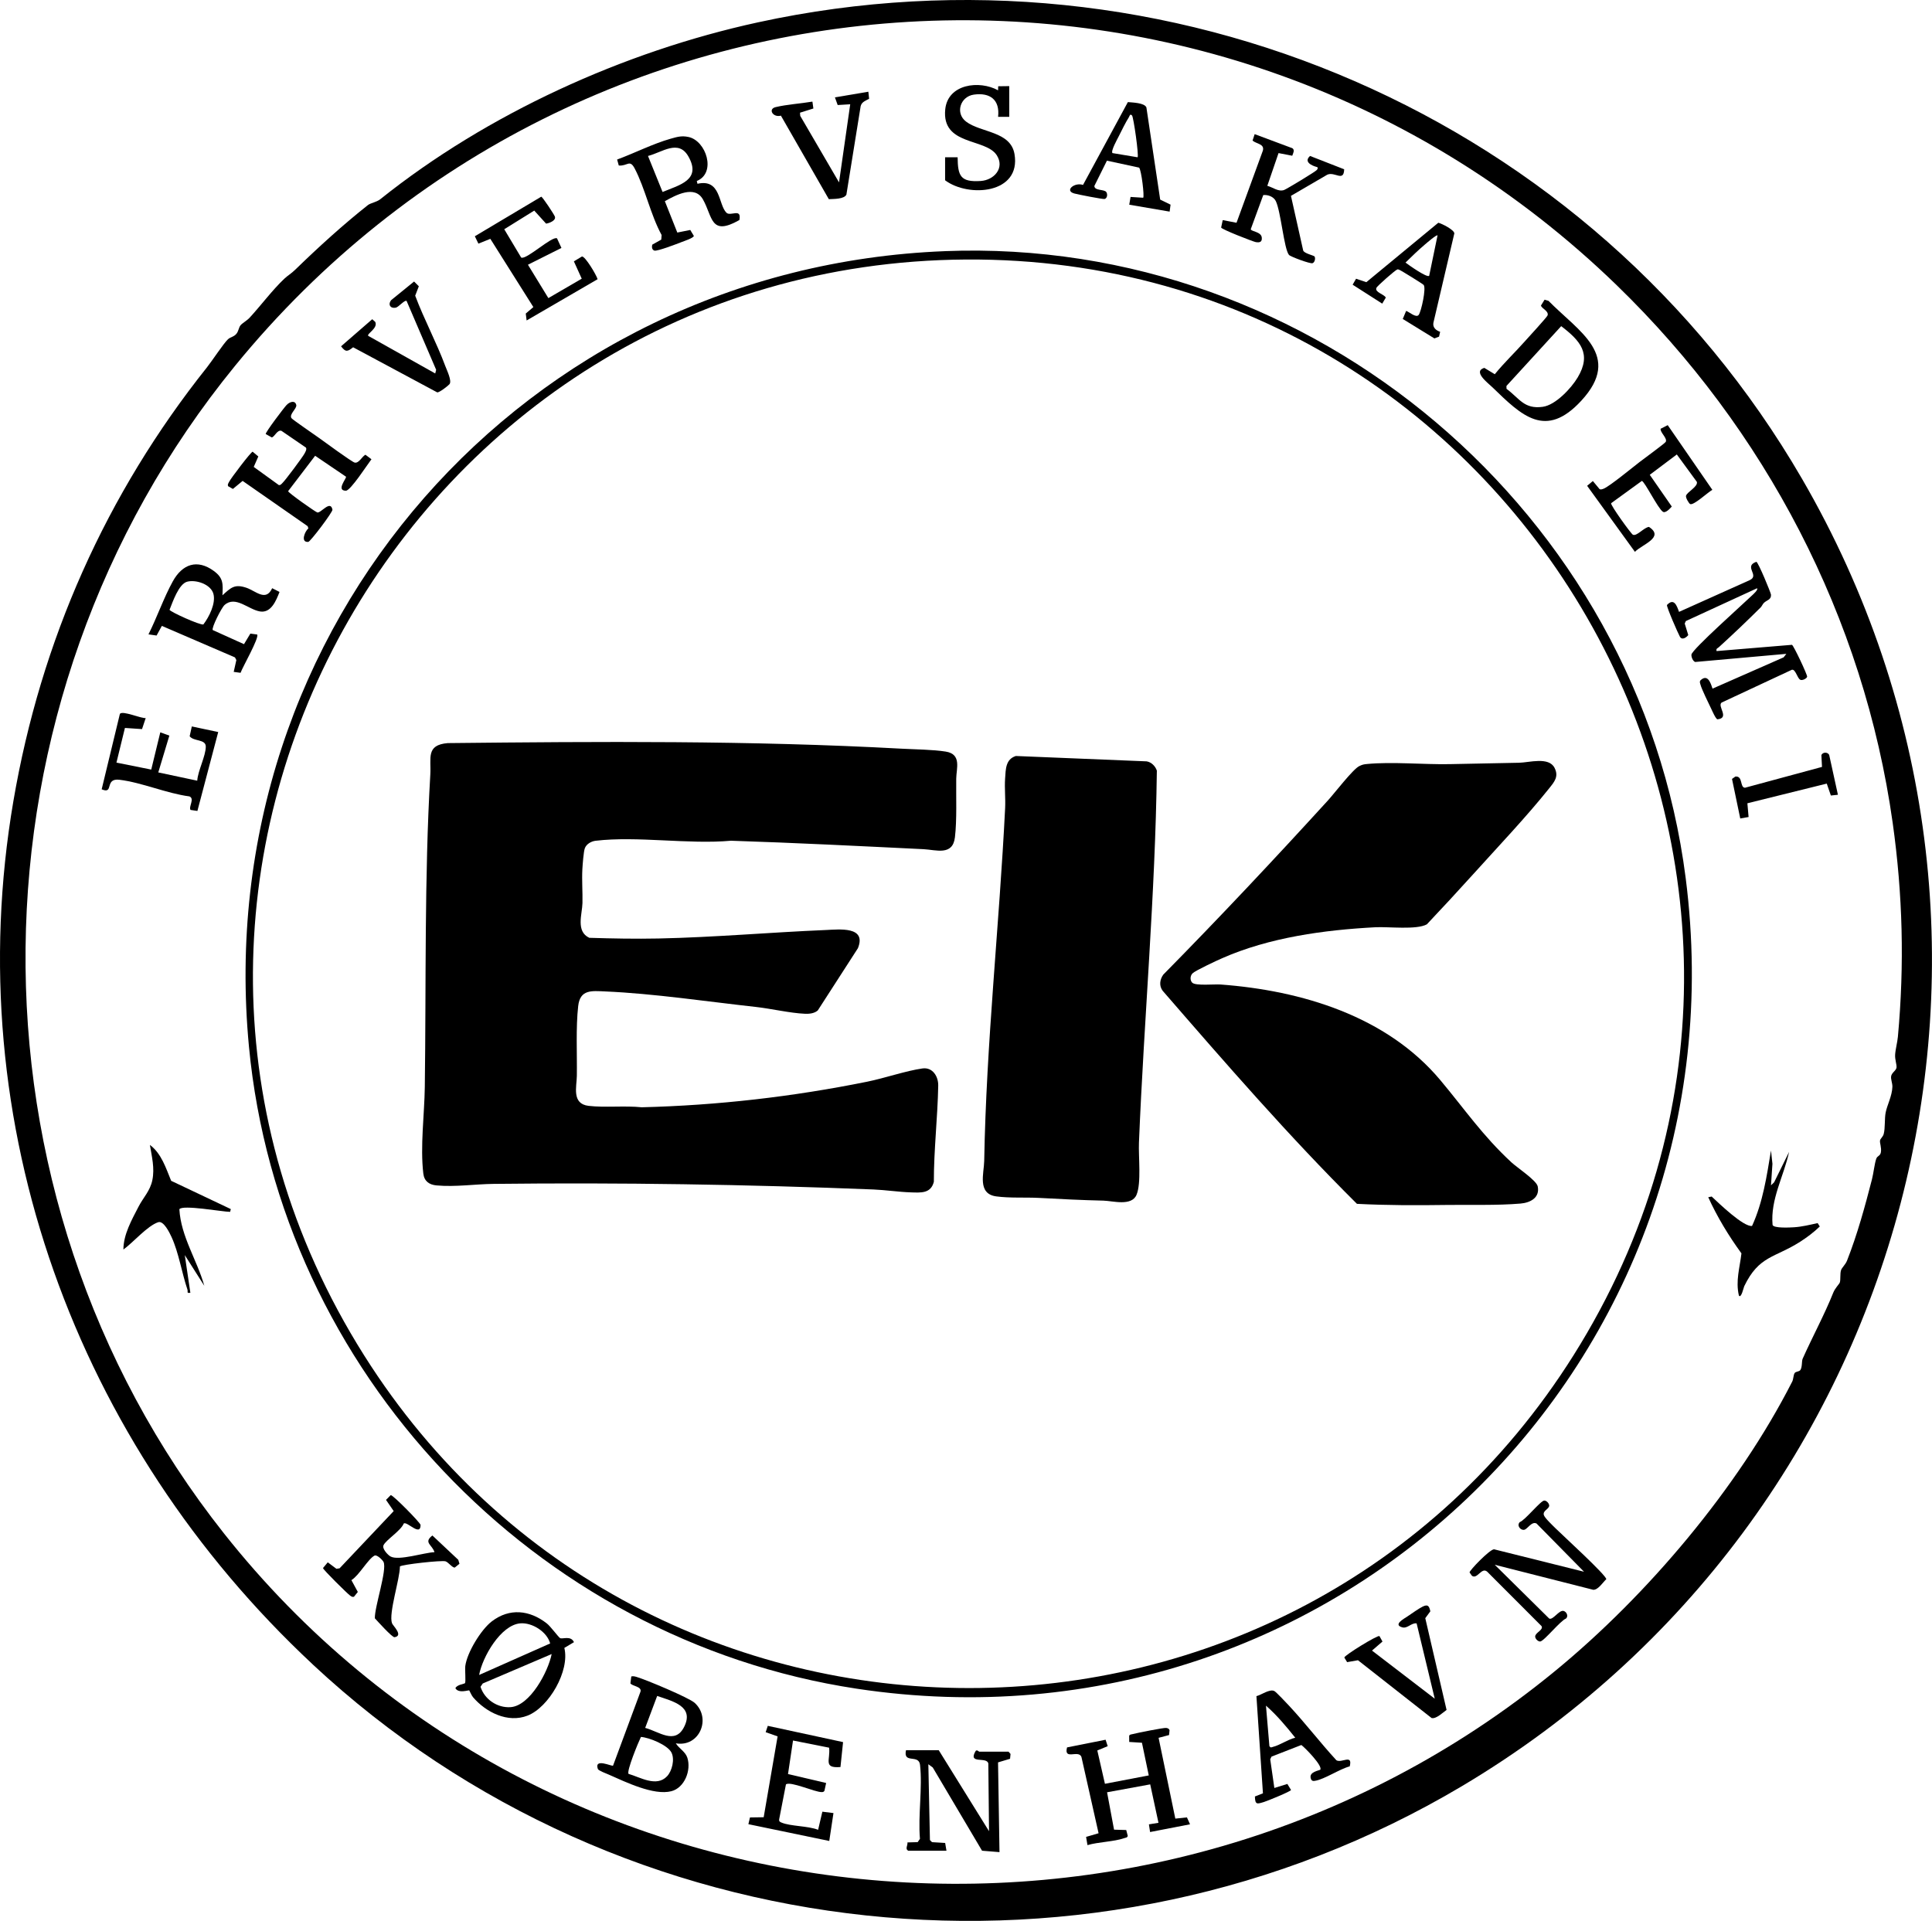 <?xml version="1.0" encoding="UTF-8"?>
<svg id="Layer_1" data-name="Layer 1" xmlns="http://www.w3.org/2000/svg" viewBox="0 0 1037.9 1032.03">
  <path d="M167.95,894.17C41.08,775.78-22.42,603.93,7.18,430.48c14.75-86.44,49.85-165.17,104.05-233.18,2.68-3.37,8.86-12.79,11.24-15.02,1.36-1.27,3.14-1.25,4.54-2.95,1.17-1.43,1.21-3.3,2.2-4.55.87-1.1,3.45-2.52,4.9-4.09,5.97-6.48,12.5-15.21,18.71-21.01,1.96-1.83,3.46-2.51,5.94-4.93,12.04-11.73,25.74-24.18,38.88-34.56,1.46-1.15,4.61-1.52,6.71-3.2,57.29-45.81,130.6-79.25,202.77-94.97,220.15-47.97,447.88,50.45,560.88,245.1,142.62,245.68,59.7,558.57-182.77,702.6-196.71,116.85-450.57,90.04-617.3-65.54ZM868.47,153.18C655.97-52.74,313.25-32.51,126.26,196.56c-147.3,180.45-150.78,444.25-5.98,627.24,173.87,219.74,499.78,250.87,715.31,73.83,49.62-40.76,98.21-98.39,127.21-155.34.69-1.35.62-3.5,1.28-4.54s2.45-.67,3.13-1.73c1.07-1.66.6-4.68,1.22-6.06,5.25-11.76,11.71-23.62,16.44-35.48.96-2.4,3.18-4.58,3.48-5.37.56-1.45.04-4.85.71-6.75.49-1.39,2.37-2.96,3.2-5.08,5.53-14.06,9.64-29.06,13.4-43.71.84-3.28,1.37-8.41,2.3-11.03.6-1.69,2.13-1.37,2.48-3.46.45-2.64-.74-5.01-.44-6.43.2-.92,1.55-1.9,1.94-3.33.89-3.23.39-8.26,1.08-11.67.8-3.95,3.45-8.89,3.6-13.7.07-2.09-.96-4.04-.66-5.77.34-1.95,2.73-3,2.89-4.69.15-1.52-.89-4.2-.76-6.72.16-2.99,1.21-6.71,1.49-9.76,3.56-38.77,2.61-76.41-2.79-114.86-15.48-110.26-68.45-211.57-148.33-288.98Z"/>
  <path d="M507.56,134.93c198.11-7.81,372.9,140.79,398.01,336.77,33.16,258.83-187.18,474.65-445.32,435.58-173.17-26.21-309.94-170.48-326.51-345-21.41-225.52,148.01-418.44,373.82-427.34ZM518.8,139.43c-300.11,2.01-484.41,333.07-323.17,588.79,150.18,238.18,499.61,238.4,649.65,0,161.3-256.28-25.15-590.81-326.48-588.79Z"/>
  <path d="M945.89,326.31c-7.27,7.23-14.87,14.48-22.46,21.38-.73.66-1.61.66-1.26,2.11l40.51-3.36c.9.4,8.36,16.22,8.14,17.15-.23.99-2.62,2.18-3.68,1.63-1.67-.86-2.53-5.85-4.53-5.37l-37.72,17.6c-2.54,1.93,4.55,8.34-2.26,9.01-.94-.22-2.78-4.5-3.34-5.67-1.3-2.69-5.22-10.7-5.78-13-.2-.8-.61-1.47.01-2.26,3.76-3.55,5.4,1.08,6.47,4.45l38.2-16.81,1.46-1.88-48.96,4.37c-1.27-.44-2.15-2.71-2.02-3.98.29-2.73,28.37-27.71,32.64-31.86.61-.59,3.38-3.02,2.6-3.76l-38.25,17.61-.6,1.35,1.9,6.18c-1.12,1.42-3.35,2.86-4.48.9-.97-1.69-7.33-16.23-6.95-17.07,3.77-3.94,5.28.32,6.47,3.71l37.93-17.03c5.64-2.55-3.49-7.39,3.61-9.87.96.07,7.81,16.68,7.87,17.66.18,2.78-2.29,2.9-3.8,4.4-.75.75-1.08,1.76-1.71,2.39Z"/>
  <path d="M122.6,261.26c-.54-.89.2-1.8.59-2.58.83-1.68,11.53-15.83,12.53-16l3.05,2.56-2.46,5.62,13.54,9.79c.99.01,1.3-.6,1.89-1.15,1.51-1.4,10.86-13.93,11.87-15.85.46-.87,1.3-2.23.76-3.16l-13.17-9.02c-2.28-.72-3.64,3.24-5.2,3.54l-3.25-1.81c-.21-.94,9.86-14.22,11.25-15.66,1.58-1.63,4.52-2.71,5.16.06.44,1.87-3.95,4.93-2.59,7.05.48.75,12.43,8.92,14.41,10.35,2.73,1.96,17.97,13.14,19.53,13.52,2.29.56,3.91-3.22,5.8-4.21l3.24,2.43c-2.05,2.63-11.22,16.89-13.72,16.9-5.51,0,.51-6.75.04-7.53l-16.57-11.24-14.52,19.03c.17.96,14.67,11.15,15.67,11.42,1.91.52,7.1-6.96,8.14-1.48.23,1.2-11.85,17.21-12.99,17.31-4.37.36-1.76-5.83.06-7.26l-.38-1.18-34.94-24.33-5.22,4.31-2.53-1.43Z"/>
  <path d="M622.41,933.66l8.99,43.42,6.24-.66,1.66,3.71-21.46,4.16-.63-4.12,5.14-.85-4.44-20.64-23.18,4.25,3.75,20.09,6.55.19.82,3.17c-.3,1.01-1.12.92-1.87,1.18-5.5,1.95-13.93,2.02-19.78,3.76l-.74-4.42,6.71-1.96-9.21-40.99c-1.53-4.08-9.6,2.03-7.73-5.13l20.71-4.12,1.13,3.46-5.58,2.31,4.09,17.9,23.55-4.5-3.66-17.55-6.84-.43-.03-3.25c.19-.83,1.45-.84,2.1-1.02,2.14-.59,16.52-3.44,17.77-3.26.84.12,1.53.35,1.83,1.24l-.27,2.58-5.63,1.49Z"/>
  <path d="M252.05,908.2c-.32-.23-5.72,1.78-7.4-1.17.79-1.95,4.87-2.3,5.15-2.73.52-.79-.1-7.22.16-9.21.94-7.24,8.45-19.55,14.24-23.98,9.53-7.3,20.32-6.1,29.52,1.08,2.09,1.63,6.21,7.32,7.15,7.89,1.23.76,5.76-1.55,7.47,2.2l-5.17,3.09c3.03,12.3-8.29,31.9-19.79,36.38-10.63,4.14-22.36-1.81-29.29-9.93-.76-.89-1.87-3.51-2.03-3.63ZM257.4,899.9l38.16-16.93c-1.69-6.29-9.71-11.33-16.05-10.8-10.54.89-20.4,18.18-22.11,27.73ZM296.36,888.67l-37.02,15.81-1.2,1.77c2.12,6.73,9.03,11.44,16.14,10.95,10.52-.73,20.25-19.2,22.08-28.52Z"/>
  <path d="M835.49,820.95c3.34,3.34,27.75,25.6,27.42,27.51-1.9,1.75-4.29,5.7-6.95,5.69l-52.95-13.45,29.24,28.89c2,1.03,5.3-4.7,7.71-4.09,1.57.39,2.8,2.75,1.33,4.09-3.07,1.15-11.92,12.33-13.92,12.34-1.17,0-2.65-1.48-2.65-2.65.01-2.18,4.54-3.48,3.44-5.61l-29.24-29.28c-3.01-2.59-5.3,4.32-8.17,2.23l-1.28-1.8c0-1.15,10.76-12.33,13.15-12.44l48.34,12.06-25.49-25.89c-2.52-1.39-4.84,2.87-6.51,3.32-2.06.54-4.31-2.22-2.52-4.08,2.96-1.1,11.22-11.58,13.17-11.59,1.23,0,2.52,1.4,2.65,2.65,0,1.96-3.49,2.67-2.91,5.06.38,1.54,4.71,5.61,6.15,7.04Z"/>
  <path d="M363.07,936.64c1.69,2.78,5.1,4.42,6.17,7.69,2.21,6.74-1.46,16.18-8.56,18.02-9.48,2.46-24.62-4.95-33.56-8.88-1.25-.55-5.65-2.17-5.95-3.06-2.12-6.1,7.54-1.24,8.17-1.8l14.72-39.69c.91-2.88-4.44-2.94-5.4-4.52l.48-3.71c1.03-.27,1.99.02,2.97.31,4.86,1.42,28.02,11.1,31.08,13.89,9.1,8.29,2.59,23.94-10.11,21.74ZM346.61,928.34c7.3,1.9,15.94,9.2,20.86-.43,5.75-11.26-6.23-13.91-14.43-16.73l-6.44,17.16ZM358.32,954.36c2.74-2.87,4.25-9.15,2.4-12.77-2.09-4.1-12.03-8.11-16.4-8.39-1.3,2.59-7.84,18.46-6.65,19.84,6.24,1.79,14.97,7.28,20.65,1.32Z"/>
  <path d="M504.34,940.38l26.98,43.46-.38-36.35c-.74-3.98-11.29.72-6.76-6.83.86-.68,1.64.46,1.89.46h15.74l1.06,1.21-.25,2.6-6.46,1.94.78,48.22-9.37-.76-26.48-44.72-2.37-1.74.85,40.74,1.12,1.12,7.06.43.7,4.17h-20.61c-1.71-1.07-.15-2.78-.34-4.46l5.48-.15,1.23-1.77c-1.09-12.57,1.44-27.5.04-39.77-.68-5.91-9.17-.32-7.54-7.83h17.61Z"/>
  <path d="M119.5,319.83c4.53-4.08,6.44-6.16,12.72-4.1,5.13,1.69,10.61,7.74,13.99.29l3.95,2.01c-1.75,4.46-4.44,11.44-10.44,10.49-6.3-1-13.21-8.72-19.11-3.45-1.59,1.42-7.13,12.31-6.31,13.44l16.78,7.58,3.41-5.68,3.66.49c1.22,1.74-7.85,17.51-8.92,20.58l-3.68-.5,1.42-6.34-.74-1.44-39.28-16.93-2.83,5.18-4.36-.63c4.55-9.05,8.22-19.72,13.08-28.5,5.11-9.22,13.07-12.14,22.08-5.52,5.16,3.79,4.86,6.97,4.57,13.05ZM100.57,312.52c-4.57,1.18-7.84,11.03-9.49,15.1.23,1.03,16.47,8.42,18.18,7.87,3.09-4.03,6.77-11.33,5.39-16.44s-9.28-7.77-14.07-6.53Z"/>
  <path d="M374.32,97.25l.37,1.49c12.66-2.88,11.1,11.08,15.55,15.54,2.19,2.19,8.27-2.81,6.97,3.94-15.71,8.91-14.25-1.75-19.62-11.15-4.44-7.78-14.56-2.24-20.42,1.02l6.69,16.85,6.96-1.39,1.93,3.21c-.26,1.15-5.15,2.73-6.5,3.26-2.35.93-13.17,5.09-14.69,4.62-1.38-.43-1.48-2.03-1.15-3.2l4.83-2.7.19-2.47c-5.97-10.92-8.83-25.02-14.48-35.77-2.67-5.07-3.86-1.16-8.53-1.58l-.89-3.21c9.21-3.38,19.35-8.54,28.71-11.17,3.53-.99,5.86-1.74,9.62-.95,9.51,2,15.14,19.32,4.46,23.66ZM348.11,83.79l7.83,19.35c9.23-3.8,20.99-6.47,13.9-19.04-5.36-9.5-14.16-2.18-21.73-.31Z"/>
  <path d="M233.41,833.95c-1.18-4.02-6.08-5.16-1.12-8.98l13.91,13.07.63,2.13-2.55,2.05c-1.39-.01-3.32-2.78-4.9-3.36-1.94-.71-23.82,1.74-24.54,2.75.01,6.72-6.18,25.23-4.24,30.53.48,1.32,6.28,6.65,1.37,7.48-1.26.21-9.18-8.63-10.59-10.16-.21-6.04,6.65-25.97,4.67-30.26-.46-.99-3.55-4.1-4.85-3.43-3.5,1.81-8.36,10.77-12.42,13.18l3.45,6.35-2.05,2.55c-.93.34-1.43-.16-2.13-.63-1.3-.88-14.35-13.74-14.53-14.76l2.56-3.08,4.65,3.48,1.71-.27,29.06-30.74-4.13-6.02,2.54-2.56c1.12-.2,16.03,14.92,16.03,16.05,0,6.46-7.31-2.16-9.03-.79-1.54,3.86-9.56,8.81-10.88,11.67-.86,1.86,2.25,5.17,3.73,6.02,4.32,2.49,18.23-2.11,23.65-2.29Z"/>
  <path d="M829.76,161.02l2.13.63c16.27,16.57,39.99,29.38,17.6,53.65-19.13,20.73-31.89,8.15-47.63-7.12-2.51-2.43-10.84-8.6-4.47-10.54l5.63,3.42c5.02-6.18,10.84-11.69,16.11-17.63,1.69-1.91,12.04-13.12,12.28-14.03.62-2.38-3.14-3.53-3.58-5.25l1.94-3.14ZM838.7,175.23l-29.42,32.14.04,1.53c7,5.18,9.43,11.05,19.47,9.67,6.91-.95,15.3-9.98,18.74-15.73,7.69-12.85,1.38-19.77-8.83-27.61Z"/>
  <path d="M694.25,83.68l-7.4-1.43-6.03,17.59c2.91.75,5.9,3.31,8.96,2.26,1.33-.45,17.1-9.98,17.69-10.83.38-.55.83-1.35-.09-1.55-3.05-.83-7.02-2.88-3.6-5.93l18.33,7.16c-.2,7.05-5.02,1.1-9.07,2.9l-19.52,11.38,6.56,29.3c.4,1.62,5.77,2.7,6.13,3.28.57.91.15,3.2-1.13,3.6s-11.83-3.51-12.62-4.45c-2.68-3.22-4.34-23.27-7.07-28.91-1.13-2.34-4.18-3.53-6.75-3.24l-6.71,18.32c.13,1.29,5.59,1.28,5.92,4.5.25,2.41-1.13,2.8-3.22,2.45-1.3-.22-18.42-6.84-18.61-7.84l.85-3.99,7.41,1.43,14.15-38.74c1.01-3.66-3.41-3.59-5.54-5.4l1.14-3.47,20.27,7.56c1.43,1.04.36,2.68-.08,4.05Z"/>
  <path d="M951.4,636.84l1.69-1.64,8.04-16.33c-2.83,13.07-10.12,25.51-8.88,39.24.61,1.88,9.33,1.4,11.54,1.26,4.1-.25,8.65-1.35,12.67-2.24l1.16,1.82c-3.22,3.1-6.79,5.79-10.55,8.2-13.68,8.75-22.12,7.4-30.05,23.91-.34.7-1.58,6.7-2.86,5.01-1.84-7.9.47-14.93,1.37-22.68-6.88-9.43-12.99-19.52-17.84-30.16l1.85-.37c3.69,3.46,17.17,16.5,21.69,15.79,5.83-12.72,7.91-26.79,10.17-40.52l.78,7.15-.78,11.58Z"/>
  <path d="M91.95,634.41l32.04,15.19-.37,1.49c-3.95,0-25.65-3.98-27.26-1.41.82,14.69,9.56,27.4,13.39,41.13l-10.48-16.49,2.99,20.23c-2.24.4-1.18-.59-1.58-1.75-3.02-8.95-4.65-19.76-8.54-28.22-1.13-2.47-4.28-8.87-7.14-7.93-5.8,1.89-13.59,11.02-18.71,14.68.03-8.14,4.47-15.91,8.11-22.99,2.55-4.96,6.26-8.5,7.44-14.29,1.33-6.51-.28-12.55-1.31-18.93,6.21,4.64,8.58,12.42,11.42,19.3Z"/>
  <path d="M895.91,228.4l23.99,34.78c-2.18,1.09-10.22,8.7-11.98,7.6-.68-.43-2.43-3.36-2.17-4.39.53-2.07,6.52-4.9,5.83-7.49l-10.77-14.73-14.53,10.93,11.83,17.05c-.92,1.04-3.38,3.79-4.82,2.78-2.68-1.86-9.71-16.18-11.26-16.55l-16.51,11.98c-.52.89,10.69,16.43,11.68,16.92,2.07,1.02,5.93-3.9,8.65-4.19,8.59,5.62-3.68,9.4-7.55,13.39l-25.67-35.47,3.08-2.56,3.6,4.33c.67.39,1.5.03,2.16-.21,3.05-1.13,15.77-11.6,19.38-14.37,1.96-1.51,13.58-10.01,14-10.79,1.05-1.96-3.05-5.01-2.74-7.04l3.79-1.94Z"/>
  <path d="M279.99,138.36c2.61,1.52,16.67-11.81,19.26-10.29l2.36,5.14-17.99,9.02,10.97,17.93,17.93-10.43-4.22-9.32,4.32-2.6c1.71-.29,7.86,10.05,8.42,12.2l-38.13,22.16-.46-3.71,4.08-3.48-23.11-36.66-6.41,2.58-1.92-3.97,35.67-21.25c.69.06,6.75,9.29,7.29,10.57.92,2.15-2.94,3.68-4.69,3.89l-6.35-7-16.12,10.02,9.1,15.22Z"/>
  <path d="M78.28,385.78l-1.98,5.94-9.19-.62-4.55,18.62,18.69,3.75,4.86-20.01,4.87,1.76-5.95,19.77,20.93,4.45c.36-5.42,4.6-13.25,4.59-18.34-.01-4.08-6.53-2.67-8.66-5.54l1.16-5.27,14.18,3.01-11.18,42.39-3.69-.54c-1.15-1.79,2.38-6.01-.6-7.27-12.28-1.61-25.5-7.46-37.54-8.93-8.32-1.02-2.8,8.06-9.6,5.11l9.79-40.53c1.51-1.92,11.07,2.52,13.87,2.26Z"/>
  <path d="M452.91,935.97l-1.4,13.4c-9.51.75-5.31-3.9-6.1-10.4l-19.39-3.85-2.69,18.02,20.48,4.8-.91,4.19c-.39.61-.78.69-1.45.7-3.65.08-16.74-5.98-19.23-4.15l-3.66,18.87c-.11,1.03.42,1.29,1.24,1.64,4.77,2.05,14.4,1.77,19.7,3.9l2.28-9.73,5.97.74-2.26,14.99-43.45-9.02.85-3.62,7.37-.11,7.48-43.44-6.41-2.26,1.14-3.4,40.42,8.73Z"/>
  <path d="M773.67,178.27l-.59,2.59-2.5.96-16.99-10.45,1.81-4.34c1.57.47,5.38,3.99,6.75,2.15s4.15-14.44,2.64-16.12c-.51-.57-12.26-7.86-13-8.07-.43-.12-.78-.45-1.25-.15-.99.29-10.73,8.8-11.13,9.86-.89,2.36,4.13,3.33,5.07,5.18l-1.92,3.25-15.9-10.17,1.84-3.21,5.52,1.85,38.66-31.93c2.13.56,8.32,3.69,8.62,5.68l-11.25,48.06c-.48,2.57,1.43,4.11,3.61,4.86ZM772.27,126.47c-.49-.56-6.01,4.23-6.75,4.86-3.61,3.04-7.09,6.45-10.47,9.75,1.71,1.3,11.46,8.21,12.72,7.12l4.5-21.73Z"/>
  <path d="M507.71,84.5h6.74c.1,10.06,1.53,13.44,12.36,12.74,7.31-.47,13.07-7.05,8.64-13.87-6.02-9.27-29.68-5-27.65-24.65,1.4-13.62,18.28-15.75,28.39-10.2l.05-2.17,5.95-.08v16.49h-6c1.04-9.11-4.26-13.16-13.05-11.92-7.25,1.03-10.13,9.95-4.14,14.5,7.9,6.01,23.9,5.08,26.01,17.46,3.63,21.36-24.69,23.52-37.29,14.06v-12.37Z"/>
  <path d="M709.27,950.81c1.44-2.02-8.13-11.77-10.16-13.28l-16.02,6.23-.71,1.42,2.22,15.44,6.99-2.17,1.97,3.25c-.18.78-12.76,5.91-14.55,6.45-3.72,1.12-4.73,1.58-4.86-2.96l4.32-1.69-3.5-52.22c2.71-.68,7.01-3.96,9.6-2.76.93.43,6.66,6.54,7.9,7.87,8.77,9.39,16.72,19.83,25.44,29.31,2.67,1.8,8.93-3.59,7.18,3.31-5.27,1.35-13.67,6.99-18.56,7.74-.92.14-1.47.26-2.1-.59-1.63-3.54,2.18-4.46,4.85-5.34ZM695.83,933.62c-4.82-6.06-9.91-12.13-15.73-17.23l1.84,21.76c.75,1.04,1.01.61,1.91.39,3.68-.89,8.11-4.04,11.97-4.92Z"/>
  <path d="M628.34,113.69l-21.69-3.71.7-4.17,6.79.43c.72-.72-.94-14.71-2.18-16.18l-17.3-3.74-6.75,13.58c.03,2.71,5.32,1.67,6.42,3.29.75,1.11.57,3.27-.9,3.72-.79.24-14.49-2.44-16.34-2.97-5.42-1.53.23-6.17,4.72-4.58l24.1-44.51c2.57.25,8.8.35,9.95,2.83l7.41,49.55,5.57,2.72-.49,3.73ZM608.13,62.02c-1.18-1.1-1.28.37-1.67.96-1.62,2.5-4.05,7.42-5.46,10.26-.72,1.46-4.4,7.97-3.36,9.01l13.49,2.25c.78-.83-2.18-21.7-3-22.48Z"/>
  <path d="M241.45,206.43c-.78.91-5.49,4.58-6.59,4.37l-45.15-24.22c-3.06,2.39-4.01,2.74-6.48-.53l16.74-14.54,1.63,1.45c1.58,3.38-4.64,6.33-3.79,7.48l36,20.21.5-1.97-15.88-36.99c-.97-.74-4.3,3.3-5.8,3.61-2.85.59-4.36-1.62-2.49-4.04l12.31-10.01,2.55,2.56-1.95,5.05c4.77,12.74,11.48,25.16,16.19,37.85.85,2.29,3.68,8,2.21,9.72Z"/>
  <path d="M723.7,893.02l-1.51-2.49c-.02-1.11,17.47-11.96,18.86-11.54l1.64,2.95-5.63,4.86,33.71,25.85-9.74-40.47c-2.87-.37-4.91,2.91-7.7,2.14-5.16-1.42.98-4.66,2.81-5.9,2.1-1.42,6.19-4.32,8.21-5.29,2.75-1.32,3.42-.28,4.05,2.57l-2.72,3.69,11.44,49.3c-2,1.38-5.64,5-8.06,4.34l-39.54-31.04-5.83,1.02Z"/>
  <path d="M466.49,49.27l.41,3.79c-2.39,1.36-4.46,1.8-4.71,5.02l-7.49,46.47c-1.18,2.49-6.84,2.32-9.44,2.46l-25.74-44.87c-4.27,1.16-7.12-3.57-2.83-4.59,6.08-1.45,13.5-1.9,19.75-2.96l.52,3.7-7.18,2.25.11,1.7,20.85,35.75,6.01-41.97-6.74.41-1.48-4.12,17.95-3.03Z"/>
  <path d="M987.37,427l-3.8.4-2.21-6.4-42.64,10.57.65,7.38-4.48.79-4.43-21.25,1.82-1.29c4.2-.39,2.27,5.95,5.17,6.02l41.36-11.19-.33-6.28c.62-1.85,3.71-1.79,4.23.04l4.65,21.2Z"/>
  <path d="M439.28,542.92c-1.87,1.58-4.5,1.84-6.86,1.74-7.97-.34-18.12-2.75-26.35-3.66-26.07-2.88-54.92-7.21-80.85-8.33-7.35-.32-13.58-1.2-14.61,7.86-1.3,11.49-.55,25.75-.72,37.51-.08,5.79-2.88,15.01,6.32,16.1,8.62,1.02,19.62-.18,28.53.76,40.75-1.01,81.21-5.67,121.15-13.75,9.39-1.9,20.72-5.84,29.66-7.11,5.43-.77,8.57,4.23,8.48,9.22-.31,17.09-2.37,34.47-2.35,51.67-1.62,6.37-6.94,5.86-12.35,5.69-6.42-.2-13.74-1.3-20.17-1.56-67.82-2.71-135.84-3.77-203.92-3-10.04.11-20.59,1.75-30.73.82-3.97-.36-6.61-2.26-7.1-6.39-1.72-14.59.6-31.76.8-46.45.74-55.37-.26-112.89,2.96-167.92.52-8.82-2.49-15.87,9.35-16.88,81.32-.86,162.63-1.44,243.63,2.99,7.27.4,17,.46,23.91,1.57,8.66,1.39,5.71,9.08,5.64,14.54-.13,9.65.42,22.17-.7,31.53-1.21,10.08-10.16,6.69-16.89,6.36-34.51-1.68-68.87-3.42-103.38-4.54-22.93,2.06-50.36-2.62-72.75.02-2.31.27-4.87,1.68-5.78,3.96-.68,1.69-1.22,9-1.35,11.39-.31,5.92.18,12.09.06,18.05s-3.72,15.3,3.68,18.74c12.35.39,24.81.62,37.17.37,29.86-.62,59.97-3.31,89.87-4.56,7.22-.3,22.04-2.12,17.26,9.77l-21.59,33.48Z"/>
  <path d="M640.55,528c1.73,1.73,12,.7,15.17.94,43.55,3.23,89.24,17,118.02,51.35,13.17,15.72,22.74,29.87,38.23,44.21,3.02,2.8,13.47,9.69,14.12,12.91,1.24,6.11-4.01,8.77-9.22,9.22-12.68,1.08-26.96.57-39.72.75-16,.23-32.29.23-48.18-.6-36.62-36.39-70.55-75.47-104.37-114.47-2-2.67-1.56-6.03.33-8.67,30.14-30.59,59.55-61.9,88.49-93.63,3.43-3.76,13.39-16.77,16.81-18.41,1.63-.79,2.32-.95,4.13-1.12,13.51-1.31,30.29.33,44.29.07,12.39-.24,24.99-.51,37.47-.75,5.33-.1,15.86-3.34,18.98,2.69,2.45,4.73-.09,7.58-2.92,11.13-12.18,15.25-27.59,31.46-40.81,46.12-8.16,9.05-16.48,18.01-24.84,26.87-5.55,3.09-20.61,1.2-27.66,1.57-27.6,1.46-56.91,5.47-82.3,16.63-2.8,1.23-14.31,6.58-15.88,8.1-1.39,1.34-1.48,3.79-.16,5.11Z"/>
  <path d="M545.72,406.17l70.25,2.88c2.58.41,4.71,2.57,5.51,4.99-.85,66.75-6.88,133.37-9.62,199.92-.31,7.44,1.35,21.62-1.29,27.94-2.64,6.34-12.78,3.28-17.76,3.16-11.64-.27-22.96-.83-34.51-1.46-7.34-.4-15.91.18-23.16-.83-10.25-1.42-6.52-12.45-6.41-19.01,1.11-63.35,8.1-126.38,11.24-189.61.26-5.22-.37-10.55-.02-15.76s.26-10.45,5.77-12.22Z"/>
</svg>